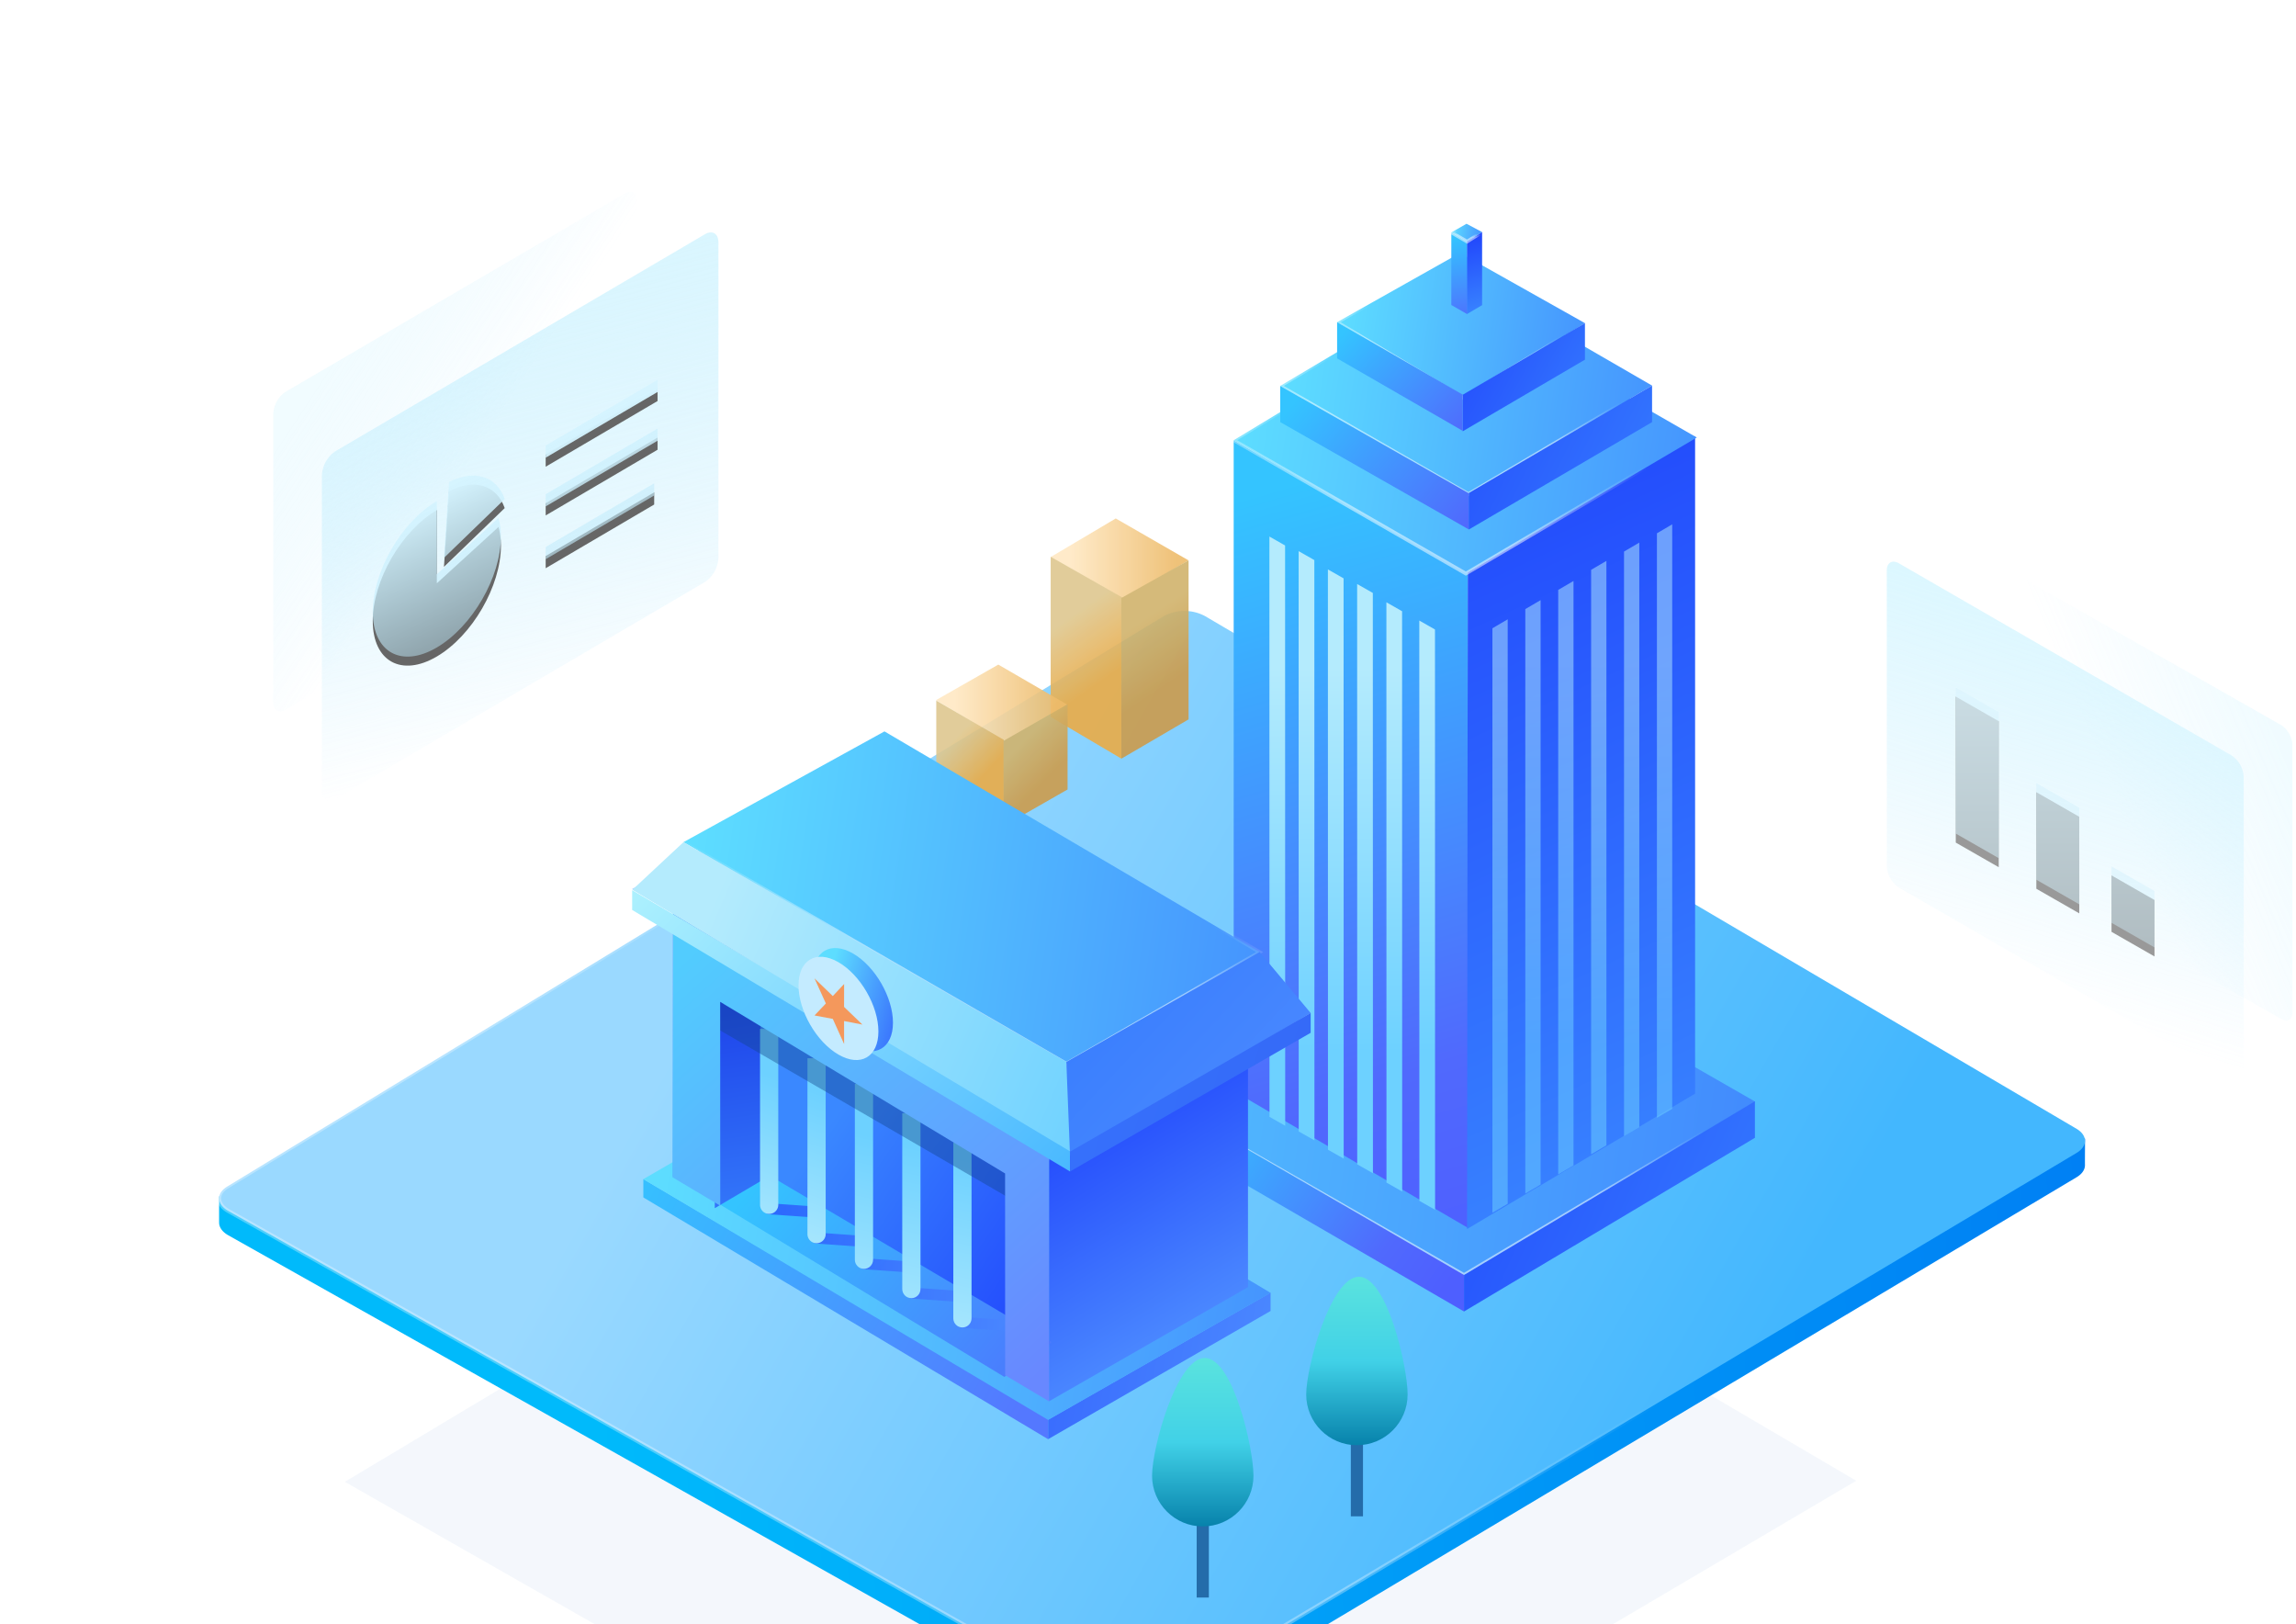 <svg viewBox="0 0 509 360" xmlns="http://www.w3.org/2000/svg" xmlns:xlink="http://www.w3.org/1999/xlink"><defs><filter id="o" height="116.5%" width="109.7%" x="-4.8%" y="-8.2%"><feGaussianBlur in="SourceGraphic" stdDeviation="5.4"/></filter><linearGradient id="a"><stop offset="0" stop-color="#00bafb"/><stop offset="1" stop-color="#0033ea"/></linearGradient><linearGradient id="p" x1="19.628%" x2="205.729%" xlink:href="#a" y1="51.01%" y2="44.822%"/><linearGradient id="b"><stop offset="0" stop-color="#9ad9ff"/><stop offset="1" stop-color="#43b7fe"/></linearGradient><linearGradient id="q" x1="26.888%" x2="87.656%" xlink:href="#b" y1="32.763%" y2="52.675%"/><linearGradient id="c"><stop offset="0" stop-color="#fff" stop-opacity="0"/><stop offset="1" stop-color="#fff" stop-opacity=".3"/></linearGradient><linearGradient id="r" x1="53.194%" x2="36.102%" xlink:href="#c" y1="46.009%" y2="61.649%"/><linearGradient id="s" x1="19.628%" x2="205.729%" xlink:href="#a" y1="50.973%" y2="45.012%"/><linearGradient id="t" x1="26.888%" x2="87.656%" xlink:href="#b" y1="32.616%" y2="52.698%"/><linearGradient id="u" x1="53.194%" x2="36.102%" xlink:href="#c" y1="45.975%" y2="61.748%"/><linearGradient id="v" x1="14.291%" x2="91.433%" y1="56.471%" y2="56.471%"><stop offset="0" stop-color="#ffe8c3"/><stop offset="1" stop-color="#edbb6a"/></linearGradient><linearGradient id="d"><stop offset="0" stop-color="#dec78f"/><stop offset="1" stop-color="#eaab46"/></linearGradient><linearGradient id="w" x1="43.686%" x2="53.762%" xlink:href="#d" y1="25.606%" y2="65.977%"/><linearGradient id="e"><stop offset="0" stop-color="#d0b36c"/><stop offset="1" stop-color="#cc9b4b"/></linearGradient><linearGradient id="x" x1="44.258%" x2="53.421%" xlink:href="#e" y1="25.606%" y2="65.977%"/><linearGradient id="y" x1="35.503%" x2="58.638%" xlink:href="#d" y1="25.606%" y2="65.977%"/><linearGradient id="z" x1="36.208%" x2="58.218%" xlink:href="#e" y1="25.606%" y2="65.977%"/><linearGradient id="f"><stop offset="0" stop-color="#5dddff"/><stop offset="1" stop-color="#3b76fd"/></linearGradient><linearGradient id="A" x1="-71.239%" x2="143.643%" xlink:href="#f" y1="37.517%" y2="54.657%"/><linearGradient id="g"><stop offset="0" stop-color="#fff" stop-opacity="0"/><stop offset="1" stop-color="#fff" stop-opacity=".502"/></linearGradient><linearGradient id="B" x1="46.119%" x2="39.906%" xlink:href="#g" y1="45.11%" y2="67.067%"/><linearGradient id="h"><stop offset="0" stop-color="#34c4ff"/><stop offset=".761" stop-color="#5069fd"/><stop offset="1" stop-color="#4e5fff"/></linearGradient><linearGradient id="C" x1="0%" x2="99.345%" xlink:href="#h" y1="27.37%" y2="77.875%"/><linearGradient id="i"><stop offset="0" stop-color="#2146fc"/><stop offset="1" stop-color="#3a88ff"/></linearGradient><linearGradient id="D" x1="-33.803%" x2="145.806%" xlink:href="#i" y1="20.655%" y2="79.202%"/><linearGradient id="E" x1="45.582%" x2="54.36%" xlink:href="#h" y1="4.041%" y2="106.611%"/><linearGradient id="F" x1="43.066%" x2="57.927%" xlink:href="#i" y1="-6.219%" y2="105.945%"/><linearGradient id="G" x1="1.265%" x2="143.643%" xlink:href="#f" y1="42.168%" y2="54.677%"/><linearGradient id="H" x1="46.119%" x2="33.84%" xlink:href="#g" y1="45.089%" y2="78.843%"/><linearGradient id="I" x1="1.265%" x2="143.643%" xlink:href="#f" y1="42.195%" y2="54.661%"/><linearGradient id="J" x1="46.119%" x2="39.906%" xlink:href="#g" y1="45.106%" y2="67.083%"/><linearGradient id="K" x1="0%" x2="136.862%" xlink:href="#h" y1="23.381%" y2="108.839%"/><linearGradient id="L" x1="-33.803%" x2="145.806%" y1="15.334%" y2="84.497%"><stop offset="0" stop-color="#2248fc"/><stop offset="1" stop-color="#3a88ff"/></linearGradient><linearGradient id="M" x1="1.265%" x2="143.643%" xlink:href="#f" y1="42.192%" y2="54.663%"/><linearGradient id="N" x1="46.119%" x2="39.906%" xlink:href="#g" y1="45.104%" y2="67.09%"/><linearGradient id="j"><stop offset="0" stop-color="#2146fc"/><stop offset=".111" stop-color="#2248fc"/><stop offset="1" stop-color="#3a88ff"/></linearGradient><linearGradient id="O" x1="-33.803%" x2="145.806%" xlink:href="#j" y1="6%" y2="93.786%"/><linearGradient id="P" x1="0%" x2="136.862%" xlink:href="#h" y1="15.593%" y2="126.055%"/><linearGradient id="Q" x1="47.09%" x2="53.327%" xlink:href="#j" y1="-6.219%" y2="105.945%"/><linearGradient id="R" x1="48.143%" x2="53.226%" xlink:href="#h" y1="4.041%" y2="151.589%"/><linearGradient id="S" x1="1.265%" x2="143.643%" xlink:href="#f" y1="42.34%" y2="54.575%"/><linearGradient id="T" x1="46.119%" x2="39.906%" xlink:href="#g" y1="45.197%" y2="66.765%"/><linearGradient id="k"><stop offset="0" stop-color="#b4ebfd"/><stop offset="1" stop-color="#6dd1ff"/></linearGradient><linearGradient id="U" x1="49.974%" x2="50.026%" xlink:href="#k" y1="19.779%" y2="76.452%"/><linearGradient id="V" x1="49.976%" x2="50.024%" xlink:href="#k" y1="19.779%" y2="76.452%"/><linearGradient id="W" x1="-18.386%" x2="99.345%" y1="31.078%" y2="73.36%"><stop offset="0" stop-color="#34c4ff"/><stop offset="1" stop-color="#5478ff"/></linearGradient><linearGradient id="l"><stop offset="0" stop-color="#2146fc"/><stop offset="1" stop-color="#4c8aff"/></linearGradient><linearGradient id="X" x1="-133.796%" x2="106.201%" xlink:href="#l" y1="28.317%" y2="60.753%"/><linearGradient id="Y" x1="1.265%" x2="143.643%" xlink:href="#f" y1="42.095%" y2="54.721%"/><linearGradient id="Z" x1="100.233%" x2="48.011%" xlink:href="#i" y1="85.04%" y2="37.797%"/><linearGradient id="aa" x1="44.782%" x2="66.102%" xlink:href="#l" y1="14.746%" y2="84.847%"/><linearGradient id="ab" x1="0%" x2="160.8%" xlink:href="#h" y1="33.886%" y2="114.139%"/><linearGradient id="ac" x1="47.697%" x2="50%" y1="24.03%" y2="125.805%"><stop offset="0" stop-color="#1d41e9"/><stop offset="1" stop-color="#3a88ff"/></linearGradient><linearGradient id="ad" x1="-24.577%" x2="106.201%" xlink:href="#l" y1="48.833%" y2="50.882%"/><linearGradient id="ae" x1="47.999%" x2="54.671%" xlink:href="#k" y1="112.687%" y2="23.985%"/><linearGradient id="af" x1="48.038%" x2="54.58%" xlink:href="#k" y1="112.687%" y2="23.985%"/><filter id="ag" height="121.2%" width="114.3%" x="-7.2%" y="-10.6%"><feGaussianBlur in="SourceGraphic" stdDeviation="1.62"/></filter><linearGradient id="ah" x1="7.425%" x2="80.721%" y1="4.143%" y2="106.611%"><stop offset="0" stop-color="#52ccfe"/><stop offset="1" stop-color="#6888ff"/></linearGradient><linearGradient id="ai" x1="108.929%" x2="-36.411%" y1="83.41%" y2="-6.831%"><stop offset="0" stop-color="#4ab9ff"/><stop offset="1" stop-color="#c6fffe"/></linearGradient><linearGradient id="aj" x1="1.265%" x2="143.643%" xlink:href="#f" y1="42.404%" y2="54.536%"/><linearGradient id="ak" x1="46.119%" x2="39.906%" xlink:href="#g" y1="45.237%" y2="66.625%"/><linearGradient id="al" x1="13.495%" x2="114.54%" xlink:href="#k" y1="34.959%" y2="65.674%"/><linearGradient id="am" x1="-76.583%" x2="106.201%" y1="-75.019%" y2="67.212%"><stop offset="0" stop-color="#216ffc"/><stop offset="1" stop-color="#4c8aff"/></linearGradient><linearGradient id="an" x1="-25.555%" x2="237.965%" y1="27.299%" y2="80.794%"><stop offset="0" stop-color="#3673fd"/><stop offset="1" stop-color="#345ff1"/></linearGradient><linearGradient id="ao" x1="20.846%" x2="106.019%" xlink:href="#f" y1="27.155%" y2="63.643%"/><linearGradient id="ap" x1="74.341%" x2="32.878%" y1="6.202%" y2="31.21%"><stop offset="0" stop-color="#90e6ff" stop-opacity=".503"/><stop offset="1" stop-color="#7cd6fc" stop-opacity="0"/></linearGradient><linearGradient id="aq" x1="55.689%" x2="40.225%" y1="12.916%" y2="84.834%"><stop offset="0" stop-color="#90e6ff" stop-opacity=".918"/><stop offset="1" stop-color="#7cd6fc" stop-opacity="0"/></linearGradient><linearGradient id="m"><stop offset="0" stop-color="#baedff"/><stop offset="1" stop-color="#88d6f5" stop-opacity=".338"/></linearGradient><linearGradient id="at" x1="50%" x2="50%" xlink:href="#m" y1="-39.735%" y2="64.246%"/><path id="as" d="M15.288 30.6l9.525 5.457.008 32.363-9.525-5.456zm17.858 21.185l9.525 5.457.008 21.41-9.525-5.457zm16.675 18.45l9.524 5.455.008 12.51-9.532-5.457z"/><filter id="ar" height="139.9%" width="152.2%" x="-26.1%" y="-16.5%"><feOffset dy="2" in="SourceAlpha" result="shadowOffsetOuter1"/><feGaussianBlur in="shadowOffsetOuter1" result="shadowBlurOuter1" stdDeviation="3.5"/><feColorMatrix in="shadowBlurOuter1" values="0 0 0 0 0.086 0 0 0 0 0.35 0 0 0 0 0.891 0 0 0 0.332 0"/></filter><linearGradient id="n"><stop offset="0" stop-color="#b3edfe"/><stop offset="1" stop-color="#7cd6fc" stop-opacity="0"/></linearGradient><linearGradient id="au" x1="45.026%" x2="60.562%" xlink:href="#n" y1="2.699%" y2="89.56%"/><linearGradient id="av" x1="44.984%" x2="74.555%" xlink:href="#n" y1="2.699%" y2="30.661%"/><linearGradient id="ay" x1="22.621%" x2="58.134%" xlink:href="#m" y1="25.506%" y2="89.088%"/><path id="ax" d="M14.685 27.161v16.226l13.666-12.48c.354 1.208.543 2.593.543 4.14 0 8.966-6.367 19.96-14.209 24.57C6.844 64.227.477 60.697.477 51.73s6.358-19.964 14.208-24.57zm48.185-3.934v2.7L38.813 40.048v-2.7zM29.73 26.72L16.26 39.757l1.132-16.826c5.774-2.87 10.576-1.228 12.339 3.79zm33.886-15.634v2.7L38.813 28.348v-2.7zm0-10.8v2.7L38.813 17.548v-2.7z"/><filter id="aw" height="137.5%" width="136.4%" x="-18.2%" y="-15.5%"><feOffset dy="2" in="SourceAlpha" result="shadowOffsetOuter1"/><feGaussianBlur in="shadowOffsetOuter1" result="shadowBlurOuter1" stdDeviation="3.5"/><feColorMatrix in="shadowBlurOuter1" values="0 0 0 0 0.086 0 0 0 0 0.35 0 0 0 0 0.891 0 0 0 0.332 0"/></filter><linearGradient id="az" x1="50%" x2="50%" y1="0%" y2="100%"><stop offset="0" stop-color="#0782ab"/><stop offset=".5" stop-color="#41d1e7"/><stop offset="1" stop-color="#5ae3de"/></linearGradient></defs><g fill="none" fill-rule="evenodd"><path d="M76.44 328.45L242.575 229l168.933 99.213-164.868 97.183z" fill="#2367c5" filter="url(#o)" opacity=".225"/><path d="M171.552 8.347l163.638 95.807-.973-3.273 7.469 1.406v7.967a4.633 4.633 0 0 1-2.259 4.355L178.08 210.127a4.633 4.633 0 0 1-4.665.032L7.068 114.777a4.635 4.635 0 0 1-2.266-4.787l-.037-7.243 7.48.892z" fill="url(#p)" fill-rule="nonzero" transform="translate(71.044 164.2)"/><path d="M6.994 98.59L171.552.153l167.856 98.277a4.633 4.633 0 0 1 .02 7.985l-161.35 95.51a4.633 4.633 0 0 1-4.664.033L7.068 106.585a4.633 4.633 0 0 1-.074-7.996z" fill="url(#q)" stroke="url(#r)" stroke-width="1.158" transform="translate(71.044 164.2)"/><path d="M.014 129.785L209.464 6.543a9.718 9.718 0 0 1 9.136.027L413.675 117c-.024 3.258-.031 5.203-.022 5.835.015.978-.606 1.96-1.858 2.706L206.208 248.22a9.666 9.666 0 0 1-8.867.027L2.023 138.393c-1.323-.757-1.996-1.76-2.01-2.758-.008-.632-.008-2.582 0-5.85z" fill="url(#s)" fill-rule="nonzero" transform="translate(48.562 135.4)"/><path d="M1.772 127.629L209.463 1.152a9.693 9.693 0 0 1 9.137.018l193.222 113.652c2.455 1.476 2.437 3.852-.027 5.328L206.208 242.82a9.666 9.666 0 0 1-8.867.036L2.023 133.002c-2.58-1.485-2.688-3.888-.251-5.373z" fill="url(#t)" stroke="url(#u)" stroke-width=".9" transform="translate(48.562 135.4)"/><g opacity=".9"><path d="M0 8.773L14.433.219l16.135 9.29-14.433 8.561z" fill="url(#v)" transform="translate(232.917 114.7)"/><path d="M.008 8.707l15.903 9.041-.227 35.712L.008 44.21z" fill="url(#w)" transform="translate(232.917 114.7)"/><path d="M30.576 9.502L15.68 17.843V53.46l14.896-8.703z" fill="url(#x)" transform="translate(232.917 114.7)"/></g><g opacity=".9"><path d="M.654 8.089L14.475.21l15.348 8.903-13.73 8.204z" fill="url(#v)" transform="translate(206.837 147.1)"/><path d="M.722 8.186l14.967 8.692.007 19.117L.73 27.304z" fill="url(#y)" transform="translate(206.837 147.1)"/><path d="M29.838 8.992L15.661 17.1 15.653 36l14.177-8.108z" fill="url(#z)" transform="translate(206.837 147.1)"/></g><path d="M.413 38.584L64.927.204l66.102 37.909-64.57 38.404z" fill="url(#A)" stroke="url(#B)" stroke-width=".81" transform="translate(258.097 206.082)"/><path d="M.259 38.16l66.2 38.357v8.097L.267 46.167z" fill="url(#C)" transform="translate(258.097 206.082)"/><path d="M66.459 76.517l64.489-38.496v8.097L66.459 84.614z" fill="url(#D)" transform="translate(258.097 206.082)"/><path d="M0 30.769l51.886 29.332v145.226L0 175.016z" fill="url(#E)" transform="translate(273.496 66.813)"/><path d="M51.894 60.002l50.396-30.156v145.745l-50.557 30.014z" fill="url(#F)" transform="translate(273.496 66.813)"/><path d="M0 30.769L50.509.207l52.162 29.959-51.206 30.157z" fill="url(#G)" stroke="url(#H)" stroke-width=".81" transform="translate(273.496 66.813)"/><path d="M.592 24.397L41.318.2l41.707 24.122-40.71 24.062z" fill="url(#I)" stroke="url(#J)" stroke-width=".81" transform="translate(283.222 61.145)"/><path d="M.592 24.397l41.755 23.768.008 8.016L.592 32.413z" fill="url(#K)" transform="translate(283.222 61.145)"/><path d="M42.38 48.141l40.645-23.819v8.097L42.38 56.238z" fill="url(#L)" transform="translate(283.222 61.145)"/><path d="M.235 15.932L27.499.582l27.678 15.564-27.005 16.557z" fill="url(#M)" stroke="url(#N)" stroke-width=".81" transform="translate(296.189 55.478)"/><path d="M28.075 32.026l27.102-15.88v8.097l-27.102 15.88z" fill="url(#O)" transform="translate(296.189 55.478)"/><path d="M.235 15.932l27.832 16.055v8.027L.235 23.959z" fill="url(#P)" transform="translate(296.189 55.478)"/><g><path d="M3.866 4.431l3.388-1.986v16.194l-3.388 1.986z" fill="url(#Q)" transform="translate(321.314 49)"/><path d="M.43 2.526l3.476 2.005.009 16.078L.43 18.604z" fill="url(#R)" transform="translate(321.314 49)"/><path d="M.43 2.526L3.801.595l3.453 1.85-3.339 2.102z" fill="url(#S)" stroke="url(#T)" stroke-width=".81" transform="translate(321.314 49)"/></g><g fill="url(#U)" transform="translate(280.79 118.634)"><path d="M33.854 18.914l3.476 1.979.025 128.624-3.485-1.979zM26.559 14.865l3.477 1.98.024 128.624-3.485-1.98zM20.075 10.817l3.477 1.979.025 128.624-3.485-1.979zM13.592 7.578l3.477 1.98.024 128.624-3.485-1.98zM7.108 3.529l3.477 1.98.024 128.624-3.485-1.98zM.624.291L4.101 2.27l.024 128.624-3.485-1.979z"/></g><g fill="url(#V)" opacity=".5" transform="translate(330.229 116.205)"><path d="M.624 23.054l3.388-1.985v129.552l-3.388 1.985zM7.918 18.803l3.388-1.985V146.37l-3.388 1.985zM15.213 14.552l3.387-1.985v129.552l-3.387 1.985zM29.801 6.05l3.388-1.985v129.552l-3.388 1.985zM37.095 2.002L40.483.016v129.552l-3.388 1.985V2.001zM22.507 10.099l3.388-1.985v129.552l-3.388 1.984z"/></g><g><path d="M0 29.227v4.059l89.733 53.583v-4.872z" fill="url(#W)" transform="translate(142.624 232.131)"/><path d="M89.733 82.541v4.328l49.313-28.415v-4.06z" fill="url(#X)" transform="translate(142.624 232.131)"/><path d="M139.054 54.435L49.167.802 0 29.227l89.733 53.374z" fill="url(#Y)" transform="translate(142.624 232.131)"/><path d="M.105.218l83.266 47.918v61.683L.105 61.073z" fill="url(#Z)" transform="translate(149.09 199.657)"/><path d="M83.484 49.004l44.091-25.48v62.127L83.46 110.952z" fill="url(#aa)" transform="translate(149.09 199.657)"/><path d="M76.791 92.996L12.797 55.2 0 60.483l66.289 40.187z" fill="url(#ab)" transform="translate(156.367 204.528)"/><path d="M2.094 6.433L12.231.462v56.83L2.094 63.263z" fill="url(#ac)" transform="translate(156.367 204.528)"/><g fill="url(#ad)" transform="translate(168.493 227.26)"><path d="M44.964 64.64l10.48.736a1.217 1.217 0 0 1 1.127 1.297v.006a1.214 1.214 0 0 1-1.296 1.127l-10.48-.736a1.217 1.217 0 0 1-1.127-1.297v-.006a1.214 1.214 0 0 1 1.296-1.127zM33.718 58.133l10.478.736a1.217 1.217 0 0 1 1.128 1.297v.005a1.214 1.214 0 0 1-1.297 1.127l-10.479-.736a1.217 1.217 0 0 1-1.127-1.297v-.005a1.214 1.214 0 0 1 1.297-1.127zM23.208 51.638l10.48.736a1.217 1.217 0 0 1 1.127 1.297v.006a1.214 1.214 0 0 1-1.296 1.127h-.001l-10.479-.736a1.217 1.217 0 0 1-1.128-1.298v-.005a1.214 1.214 0 0 1 1.297-1.127zM12.699 45.955l10.479.736a1.217 1.217 0 0 1 1.128 1.297v.006a1.214 1.214 0 0 1-1.297 1.127l-10.48-.736a1.217 1.217 0 0 1-1.127-1.298v-.005a1.214 1.214 0 0 1 1.297-1.127zM2.19 39.46l10.479.736a1.217 1.217 0 0 1 1.127 1.297v.006a1.214 1.214 0 0 1-1.297 1.127L2.02 41.89a1.217 1.217 0 0 1-1.127-1.297v-.006A1.214 1.214 0 0 1 2.19 39.46z" opacity=".8"/></g><path d="M4.042.804V39.78c0 1.12-.905 2.03-2.021 2.03A2.025 2.025 0 0 1 0 39.78V.803zm10.51 6.495V46.276c0 1.12-.906 2.03-2.022 2.03s-2.02-.91-2.02-2.03V7.298z" fill="url(#ae)" transform="translate(168.493 227.26)"/><path d="M25.06 12.982V51.959c0 1.12-.904 2.03-2.02 2.03s-2.021-.91-2.021-2.03V12.98zm10.51 6.494v38.978c0 1.12-.905 2.03-2.021 2.03s-2.021-.91-2.021-2.03V19.476zm11.318 6.495v38.977c0 1.121-.905 2.03-2.021 2.03s-2.021-.909-2.021-2.03V25.971z" fill="url(#af)" transform="translate(168.493 227.26)"/><path d="M18.998 66.166l67.906 39.375v-6.495L18.998 59.671z" fill="#12458c" filter="url(#ag)" opacity=".637" transform="translate(139.39 161.5)"/><path d="M9.854 43.334l83.29 49.644.017 56.131-9.72-5.782-.013-44.726-63.161-38.037.015 45.183L9.7 99.452z" fill="url(#ah)" transform="translate(139.39 161.5)"/><path d="M.752 35.807v4.391l97.073 57.967v-5.27z" fill="url(#ai)" transform="translate(139.39 161.5)"/><path d="M290.57 224.581l-97.243-58.021-53.193 30.498 97.235 58.021z" fill="#a8cdff"/><g><path d="M139.046 49.523L55.88.617 11.318 25.168l84.882 49.1z" fill="url(#aj)" stroke="url(#ak)" stroke-width=".81" transform="translate(140.198 161.5)"/><path d="M11.318 25.168L0 35.722l97.817 58.453L96.2 73.879z" fill="url(#al)" transform="translate(140.198 161.5)"/><path d="M96.2 73.879l.817 20.771 53.347-31.617-11.318-13.51z" fill="url(#am)" transform="translate(140.198 161.5)"/></g><path d="M97.825 93.769v4.392l53.347-30.736v-4.392z" fill="url(#an)" transform="translate(139.39 161.5)"/></g><g><path d="M12.842 1.245c4.892 2.822 8.858 9.695 8.858 15.35s-3.966 7.952-8.85 5.13c-4.882-2.821-8.857-9.696-8.857-15.35 0-5.655 3.957-7.954 8.849-5.13z" fill="url(#ao)" transform="translate(176.261 210.1)"/><path d="M185.874 213.276c4.893 2.823 8.858 9.696 8.858 15.351s-3.956 7.952-8.849 5.13c-4.892-2.821-8.858-9.695-8.858-15.35s3.966-7.953 8.85-5.13z" fill="#c4ebff"/><path d="M191.189 227.103l-4.065-.786.009 5.097-2.509-5.572-4.055-.763 2.518-2.659-2.527-5.568 4.064 3.928 2.509-2.677-.009 5.087z" fill="#f4985c"/></g><g opacity=".4" transform="translate(418.28 121.8)"><path d="M19.574.334l67.853 38.582a5.427 5.427 0 0 1 2.488 4.26l.014 59.462c0 1.571-1.11 2.21-2.487 1.428L19.596 65.484a5.416 5.416 0 0 1-2.495-4.26L17.087 1.76c0-1.571 1.116-2.209 2.487-1.427z" fill="url(#ap)" opacity=".653"/><path d="M2.703 3.068L76.42 45.642a6.006 6.006 0 0 1 2.702 4.7l.016 65.614c0 1.734-1.206 2.439-2.703 1.576L2.726 74.958a5.994 5.994 0 0 1-2.71-4.7L0 4.642c0-1.734 1.213-2.437 2.703-1.575z" fill="url(#aq)" opacity=".853"/><use fill="#000" filter="url(#ar)" xlink:href="#as"/><use fill="url(#at)" xlink:href="#as"/></g><g opacity=".6"><path d="M13.786 57.507L95.694 9.426c1.663-.975 3.003-.153 3.003 1.835v69.883a6.841 6.841 0 0 1-3.003 5.365L13.786 134.59c-1.655.974-3.003.153-3.003-1.836V62.873a6.863 6.863 0 0 1 3.003-5.366z" fill="url(#au)" opacity=".853" transform="translate(60.576 42.5)"/><path d="M2.758 44.335L77.963.375c1.527-.891 2.758-.14 2.758 1.678v63.892a6.249 6.249 0 0 1-2.758 4.905L2.758 114.81c-1.52.891-2.758.14-2.758-1.678V49.241a6.268 6.268 0 0 1 2.758-4.906z" fill="url(#av)" opacity=".308" transform="translate(60.576 42.5)"/><g transform="translate(82.159 83.9)"><use fill="#000" filter="url(#aw)" xlink:href="#ax"/><use fill="url(#ay)" xlink:href="#ax"/></g></g><g><path d="M299.464 319.9h2.698v16.2h-2.698z" fill="#246caa"/><path d="M11.69 37.336c6.21 0 10.792-19.873 10.792-26.086C22.482 5.037 17.45 0 11.242 0 5.031 0 0 5.037 0 11.25s5.482 26.086 11.69 26.086z" fill="url(#az)" transform="matrix(1 0 0 -1 289.572 320.336)"/></g><g><path d="M265.292 337.9h2.698v16.2h-2.698z" fill="#246caa"/><path d="M11.69 37.336c6.21 0 10.792-19.873 10.792-26.086C22.482 5.037 17.45 0 11.242 0 5.031 0 0 5.037 0 11.25s5.482 26.086 11.69 26.086z" fill="url(#az)" transform="matrix(1 0 0 -1 255.4 338.336)"/></g></g></svg>